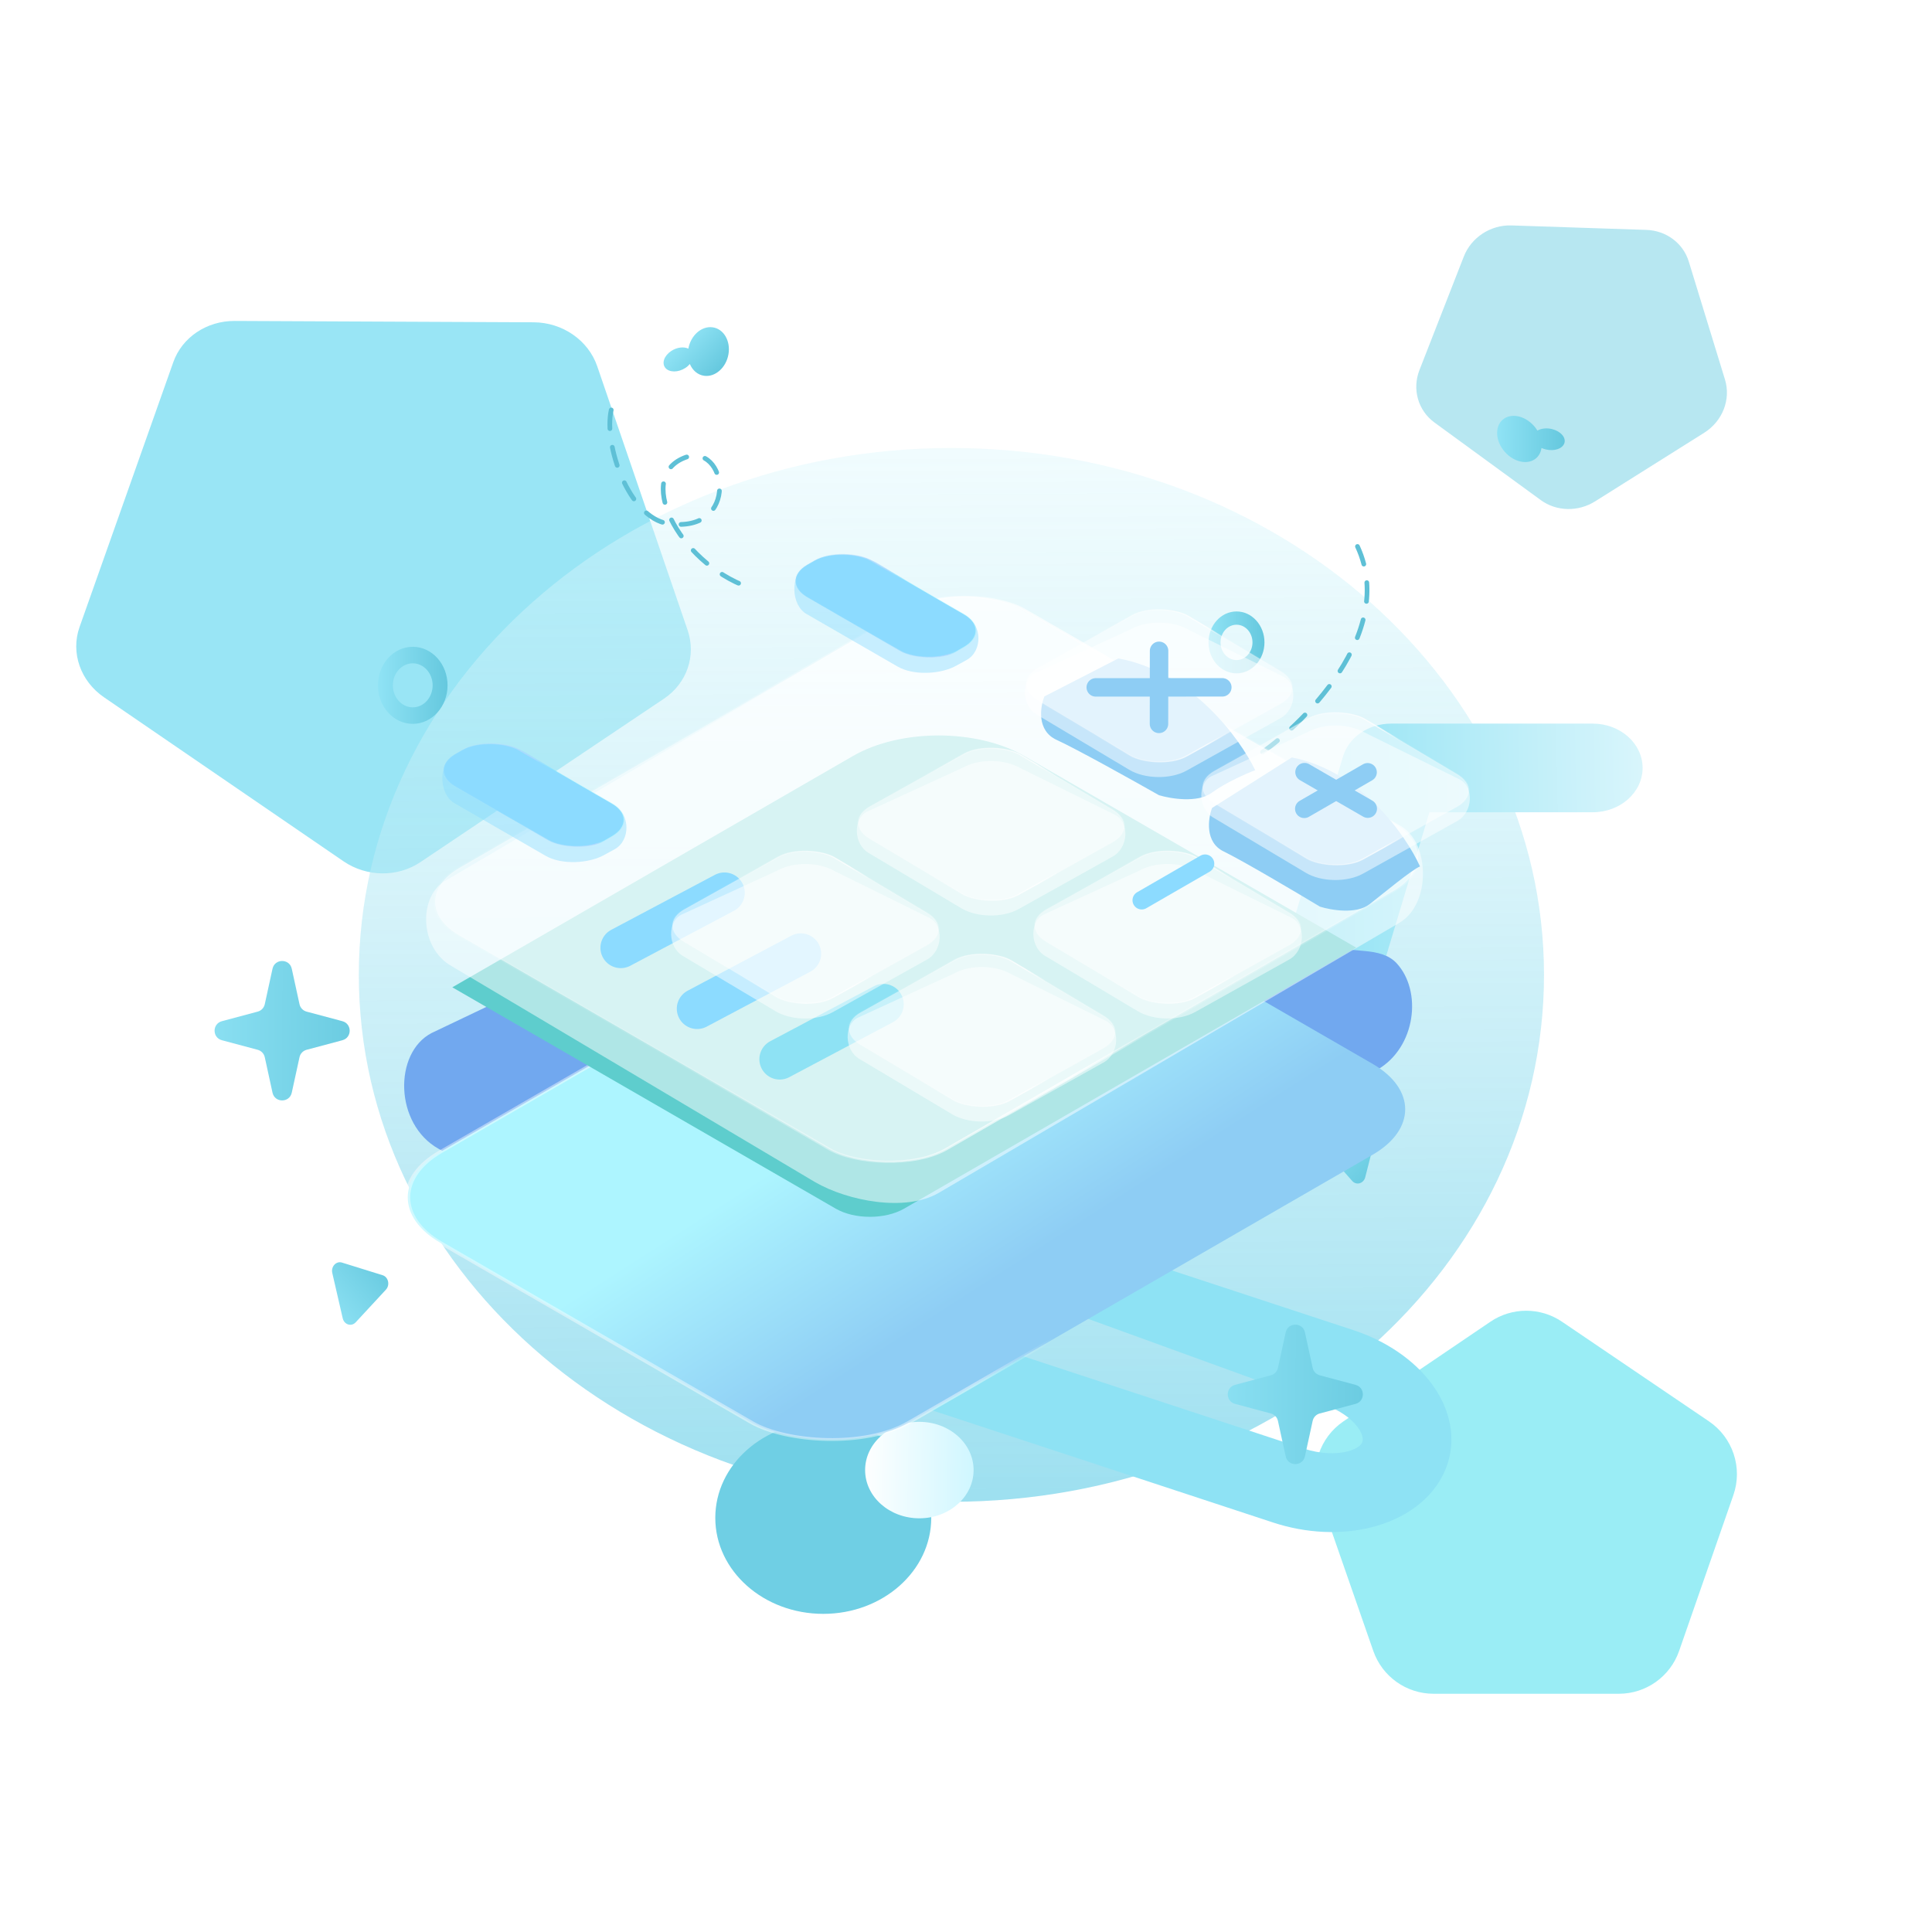 <svg width="252" height="252" viewBox="0 0 252 252" fill="none" xmlns="http://www.w3.org/2000/svg">
<g clip-path="url(#clip0_278_3078)">
<g opacity="0.5" filter="url(#filter0_f_278_3078)">
<path d="M194.401 172.398C197.221 170.487 200.921 170.487 203.74 172.398L222.904 185.39C226.024 187.506 227.333 191.454 226.093 195.014L219.015 215.341C217.851 218.685 214.698 220.926 211.157 220.926H186.984C183.443 220.926 180.29 218.685 179.126 215.341L172.048 195.014C170.809 191.454 172.117 187.506 175.237 185.39L194.401 172.398Z" fill="#36DBEC"/>
</g>
<g opacity="0.5" filter="url(#filter1_f_278_3078)">
<path d="M224.998 49.509C225.792 52.098 224.681 54.942 222.288 56.447L208.057 65.394C205.842 66.787 203.015 66.722 200.972 65.231L187.107 55.113C184.964 53.548 184.168 50.773 185.146 48.27L190.93 33.465C191.908 30.961 194.43 29.315 197.15 29.404L214.74 29.986C217.333 30.071 219.541 31.718 220.276 34.114L224.998 49.509Z" fill="#6FCFE4"/>
</g>
<g filter="url(#filter2_f_278_3078)">
<path d="M22.605 47.235C23.75 44.002 26.962 41.846 30.611 41.862L69.603 42.038C73.371 42.055 76.737 44.382 77.899 47.773L89.694 82.21C90.832 85.534 89.591 89.126 86.615 91.124L54.834 112.452C51.857 114.449 47.814 114.404 44.798 112.339L13.564 90.948C10.488 88.842 9.195 85.123 10.377 81.784L22.605 47.235Z" fill="#99E5F5"/>
</g>
<path d="M124.097 195.884C166.785 195.884 201.391 165.115 201.391 127.159C201.391 89.203 166.785 58.434 124.097 58.434C81.409 58.434 46.803 89.203 46.803 127.159C46.803 165.115 81.409 195.884 124.097 195.884Z" fill="url(#paint0_linear_278_3078)"/>
<path fill-rule="evenodd" clip-rule="evenodd" d="M137.616 166.174C138.724 163.511 142.05 162.152 145.044 163.137L176.502 173.487C180.8 174.901 184.438 177.383 186.741 180.492C189.043 183.599 190.2 187.675 188.521 191.709C186.843 195.742 182.981 198.167 178.959 199.195C174.935 200.223 170.354 200.004 166.055 198.589L91.309 173.997C88.314 173.012 86.785 170.055 87.893 167.392C89.001 164.73 92.327 163.37 95.321 164.356L170.067 188.948C172.297 189.682 174.347 189.677 175.765 189.314C177.186 188.951 177.578 188.38 177.678 188.141C177.777 187.902 177.897 187.244 177.085 186.147C176.274 185.052 174.721 183.862 172.489 183.128L141.109 171.727C138.115 170.742 136.508 168.836 137.616 166.174Z" fill="url(#paint1_linear_278_3078)"/>
<path fill-rule="evenodd" clip-rule="evenodd" d="M175.176 98.67C175.936 96.142 178.513 94.384 181.456 94.384H207.751C211.342 94.384 214.252 96.972 214.252 100.164C214.252 103.357 211.342 105.945 207.751 105.945H186.446L178.861 131.153C177.933 134.237 174.369 136.068 170.901 135.243C167.432 134.418 165.373 131.249 166.301 128.165L175.176 98.67Z" fill="url(#paint2_linear_278_3078)"/>
<path fill-rule="evenodd" clip-rule="evenodd" d="M196.401 54.475C197.671 53.831 199.499 54.553 200.483 56.088C200.5 56.114 200.517 56.141 200.533 56.167C201.007 55.883 201.715 55.791 202.435 55.966C203.554 56.238 204.278 57.053 204.053 57.787C203.827 58.52 202.737 58.894 201.618 58.622C201.421 58.574 201.235 58.509 201.065 58.431C200.964 59.129 200.591 59.716 199.967 60.033C198.697 60.677 196.869 59.955 195.885 58.42C194.9 56.886 195.131 55.12 196.401 54.475Z" fill="url(#paint3_linear_278_3078)"/>
<path fill-rule="evenodd" clip-rule="evenodd" d="M95.014 46.214C94.71 47.96 93.292 49.214 91.847 49.015C90.997 48.898 90.327 48.303 89.981 47.478C89.825 47.666 89.628 47.842 89.394 47.993C88.458 48.603 87.29 48.599 86.785 47.985C86.279 47.372 86.629 46.38 87.565 45.771C88.308 45.288 89.197 45.19 89.785 45.477C90.095 43.74 91.508 42.494 92.949 42.692C94.394 42.891 95.318 44.468 95.014 46.214Z" fill="url(#paint4_linear_278_3078)"/>
<path d="M35.544 126.359C35.839 125.009 37.763 125.009 38.057 126.359L39.066 130.983C39.168 131.453 39.525 131.827 39.99 131.951L44.657 133.198C45.929 133.538 45.929 135.343 44.657 135.683L39.99 136.929C39.525 137.054 39.168 137.427 39.066 137.898L38.057 142.522C37.763 143.871 35.839 143.871 35.544 142.522L34.536 137.898C34.433 137.427 34.077 137.054 33.611 136.929L28.944 135.683C27.672 135.343 27.672 133.538 28.944 133.198L33.611 131.951C34.077 131.827 34.433 131.453 34.536 130.983L35.544 126.359Z" fill="url(#paint5_linear_278_3078)"/>
<path d="M167.696 173.793C167.99 172.444 169.914 172.444 170.209 173.793L171.217 178.417C171.32 178.888 171.676 179.261 172.142 179.386L176.809 180.632C178.081 180.972 178.081 182.777 176.809 183.117L172.142 184.364C171.676 184.488 171.32 184.862 171.217 185.332L170.209 189.956C169.914 191.306 167.99 191.306 167.696 189.956L166.687 185.332C166.585 184.862 166.228 184.488 165.763 184.364L161.096 183.117C159.824 182.777 159.824 180.972 161.096 180.632L165.763 179.386C166.228 179.261 166.585 178.888 166.687 178.417L167.696 173.793Z" fill="url(#paint6_linear_278_3078)"/>
<path fill-rule="evenodd" clip-rule="evenodd" d="M53.836 92.262C55.269 92.262 56.43 90.977 56.43 89.391C56.43 87.805 55.269 86.519 53.836 86.519C52.403 86.519 51.241 87.805 51.241 89.391C51.241 90.977 52.403 92.262 53.836 92.262ZM53.836 94.416C56.343 94.416 58.376 92.166 58.376 89.391C58.376 86.615 56.343 84.365 53.836 84.365C51.328 84.365 49.295 86.615 49.295 89.391C49.295 92.166 51.328 94.416 53.836 94.416Z" fill="url(#paint7_linear_278_3078)"/>
<path d="M43.342 166.046C43.148 165.207 43.85 164.449 44.603 164.683L49.905 166.332C50.657 166.566 50.896 167.613 50.336 168.218L46.395 172.475C45.836 173.08 44.895 172.789 44.702 171.951L43.342 166.046Z" fill="url(#paint8_linear_278_3078)"/>
<path d="M178.347 146.292C179.104 146.079 179.784 146.852 179.572 147.685L178.075 153.549C177.862 154.384 176.914 154.652 176.368 154.032L172.527 149.665C171.982 149.045 172.25 148.003 173.009 147.79L178.347 146.292Z" fill="url(#paint9_linear_278_3078)"/>
<path fill-rule="evenodd" clip-rule="evenodd" d="M161.283 86.098C162.434 86.098 163.367 85.065 163.367 83.791C163.367 82.517 162.434 81.484 161.283 81.484C160.131 81.484 159.198 82.517 159.198 83.791C159.198 85.065 160.131 86.098 161.283 86.098ZM161.283 87.828C163.297 87.828 164.93 86.021 164.93 83.791C164.93 81.561 163.297 79.754 161.283 79.754C159.268 79.754 157.635 81.561 157.635 83.791C157.635 86.021 159.268 87.828 161.283 87.828Z" fill="url(#paint10_linear_278_3078)"/>
<path d="M79.726 53.472C78.701 58.008 82.02 67.539 87.143 68.295C96.623 69.694 94.882 57.425 89.227 59.73C82.496 62.474 89.232 74.213 98.453 76.859" stroke="#5EC0D6" stroke-width="0.612" stroke-linecap="round" stroke-linejoin="round" stroke-dasharray="2.45 2.45"/>
<path d="M177.061 71.277C182.695 83.413 167.768 96.369 163.635 98.769" stroke="#5EC0D6" stroke-width="0.612" stroke-linecap="round" stroke-linejoin="round" stroke-dasharray="2.45 2.45"/>
<path d="M107.383 210.503C115.161 210.503 121.467 204.896 121.467 197.98C121.467 191.064 115.161 185.458 107.383 185.458C99.604 185.458 93.299 191.064 93.299 197.98C93.299 204.896 99.604 210.503 107.383 210.503Z" fill="#6FCFE4"/>
<path d="M119.917 198.04C123.824 198.04 126.992 195.223 126.992 191.749C126.992 188.274 123.824 185.458 119.917 185.458C116.009 185.458 112.841 188.274 112.841 191.749C112.841 195.223 116.009 198.04 119.917 198.04Z" fill="url(#paint11_linear_278_3078)"/>
<path d="M57.216 149.85C51.428 146.613 51.341 137.348 56.277 134.751L91.322 118.04C96.372 115.124 104.155 114.748 109.91 116.912C111.552 117.529 113.223 118.122 114.97 118.282L178.057 124.05C179.56 124.187 181.122 124.516 182.151 125.62C185.54 129.259 184.691 136.621 179.652 139.53L119.697 173.5C113.899 176.847 104.498 176.847 98.701 173.5L57.216 149.85Z" fill="#71A8EF"/>
<g filter="url(#filter3_d_278_3078)">
<rect x="0.45" width="93.548" height="70.583" rx="11.862" transform="matrix(0.866 -0.5 0.866 0.5 46.777 139.082)" fill="url(#paint12_linear_278_3078)" stroke="url(#paint13_linear_278_3078)" stroke-width="0.52"/>
</g>
<g filter="url(#filter4_d_278_3078)">
<path d="M58.997 124.402L111.279 94.219C117.437 90.665 127.419 90.665 133.576 94.219L176.899 119.229L117.927 153.273C115.464 154.695 111.471 154.695 109.009 153.273L58.997 124.402Z" fill="#5ECDCD"/>
</g>
<g filter="url(#filter5_b_278_3078)">
<path d="M58.925 126.028C54.623 123.622 54.558 116.735 58.227 114.804L117.853 79.659C122.163 77.17 129.151 77.17 133.461 79.659L182.49 107.613C186.481 109.608 186.8 117.901 182.49 120.389L122.419 155.607C118.109 158.096 110.616 156.673 106.306 154.185L58.925 126.028Z" fill="white" fill-opacity="0.5"/>
</g>
<g filter="url(#filter6_b_278_3078)">
<rect x="0.334" width="85.024" height="73.355" rx="8.818" transform="matrix(0.866 -0.5 0.866 0.5 51.991 117.778)" fill="white" fill-opacity="0.5" stroke="url(#paint14_linear_278_3078)" stroke-width="0.386"/>
</g>
<g filter="url(#filter7_b_278_3078)">
<path d="M59.303 104.778C57.239 103.623 57.208 99.7 58.968 98.774L61.058 97.777C63.126 96.584 66.478 96.954 68.545 98.147L80.218 105.211C82.132 106.168 82.285 109.551 80.218 110.745L78.9 111.468C76.833 112.662 73.239 112.823 71.171 111.629L59.303 104.778Z" fill="#8CDBFF" fill-opacity="0.46"/>
</g>
<g filter="url(#filter8_b_278_3078)">
<rect x="0.16" width="9.563" height="22.502" rx="4.23" transform="matrix(0.866 -0.5 0.866 0.5 55.581 100.549)" fill="#8CDBFF" stroke="url(#paint15_linear_278_3078)" stroke-width="0.185"/>
</g>
<g filter="url(#filter9_b_278_3078)">
<path d="M105.214 80.092C103.15 78.937 103.119 75.014 104.879 74.088L106.969 73.091C109.037 71.898 112.389 72.268 114.456 73.461L126.129 80.525C128.043 81.482 128.196 84.865 126.129 86.059L124.811 86.782C122.744 87.976 119.15 88.137 117.082 86.943L105.214 80.092Z" fill="#8CDBFF" fill-opacity="0.46"/>
</g>
<g filter="url(#filter10_b_278_3078)">
<rect x="0.16" width="9.563" height="22.502" rx="4.23" transform="matrix(0.866 -0.5 0.866 0.5 101.491 75.863)" fill="#8CDBFF" stroke="url(#paint16_linear_278_3078)" stroke-width="0.185"/>
</g>
<g filter="url(#filter11_i_278_3078)">
<path d="M101.702 137.482L115.225 130.309" stroke="#8EE2F4" stroke-width="5.306" stroke-linecap="round" stroke-linejoin="round"/>
</g>
<g filter="url(#filter12_i_278_3078)">
<path d="M80.969 122.948L94.492 115.775" stroke="#8CDBFF" stroke-width="5.306" stroke-linecap="round" stroke-linejoin="round"/>
<path d="M90.931 130.891L104.454 123.718" stroke="#8CDBFF" stroke-width="5.306" stroke-linecap="round" stroke-linejoin="round"/>
</g>
<g filter="url(#filter13_f_278_3078)">
<path d="M158.097 105.385L168.498 98.797C177.452 100.523 183.35 108.878 185.219 113.014C184.157 113.434 180.369 116.584 178.642 117.937C176.915 119.289 173.604 118.713 172.165 118.257C169.002 116.352 162.061 112.245 159.6 111.053C157.138 109.861 157.572 106.778 158.097 105.385Z" fill="#8ECDF4"/>
</g>
<g filter="url(#filter14_f_278_3078)">
<path d="M136.224 90.84L145.873 85.884C155.383 87.618 161.735 96.325 163.723 100.462C162.596 100.882 159.883 102.059 158.051 103.41C156.218 104.76 152.702 104.182 151.174 103.724C147.813 101.817 140.439 97.703 137.824 96.509C135.21 95.315 135.668 92.232 136.224 90.84Z" fill="#8ECDF4"/>
</g>
<g filter="url(#filter15_d_278_3078)">
<g filter="url(#filter16_b_278_3078)">
<path d="M113.324 105.996C111.277 104.812 111.294 101.509 113.067 100.608L125.647 94.829C127.732 93.666 131.083 93.714 133.133 94.937L145.451 101.012C147.351 101.996 147.215 105.29 145.13 106.454L132.869 113.299C130.785 114.462 127.433 114.414 125.383 113.191L113.324 105.996Z" fill="white" fill-opacity="0.5"/>
</g>
<g filter="url(#filter17_b_278_3078)">
<rect x="0.16" y="0.002" width="22.502" height="22.502" rx="4.23" transform="matrix(0.873 -0.487 0.859 0.512 109.658 102.036)" fill="white" fill-opacity="0.5" stroke="url(#paint17_linear_278_3078)" stroke-width="0.185"/>
</g>
</g>
<g filter="url(#filter18_b_278_3078)">
<path d="M135.233 93.21C133.186 92.027 133.203 88.723 134.976 87.822L147.556 82.044C149.641 80.88 152.992 80.928 155.042 82.151L167.36 88.226C169.26 89.211 169.124 92.504 167.039 93.668L154.778 100.513C152.694 101.677 149.342 101.629 147.292 100.405L135.233 93.21Z" fill="white" fill-opacity="0.5"/>
</g>
<g filter="url(#filter19_b_278_3078)">
<rect x="0.16" y="0.002" width="22.502" height="22.502" rx="4.23" transform="matrix(0.873 -0.487 0.859 0.512 131.565 89.251)" fill="white" fill-opacity="0.5" stroke="url(#paint18_linear_278_3078)" stroke-width="0.185"/>
</g>
<g filter="url(#filter20_d_278_3078)">
<g filter="url(#filter21_b_278_3078)">
<path d="M136.348 119.428C134.3 118.244 134.317 114.941 136.09 114.04L148.671 108.261C150.755 107.098 154.107 107.146 156.157 108.369L168.474 114.444C170.374 115.428 170.238 118.722 168.154 119.886L155.893 126.731C153.808 127.895 150.457 127.846 148.407 126.623L136.348 119.428Z" fill="white" fill-opacity="0.5"/>
</g>
<g filter="url(#filter22_b_278_3078)">
<rect x="0.16" y="0.002" width="22.502" height="22.502" rx="4.23" transform="matrix(0.873 -0.487 0.859 0.512 132.68 115.469)" fill="white" fill-opacity="0.5" stroke="url(#paint19_linear_278_3078)" stroke-width="0.185"/>
</g>
</g>
<g filter="url(#filter23_b_278_3078)">
<path d="M158.257 106.642C156.21 105.458 156.226 102.155 157.999 101.254L170.58 95.475C172.664 94.312 176.016 94.36 178.066 95.583L190.383 101.658C192.284 102.642 192.147 105.936 190.063 107.099L177.802 113.945C175.717 115.108 172.366 115.06 170.316 113.837L158.257 106.642Z" fill="white" fill-opacity="0.5"/>
</g>
<g filter="url(#filter24_b_278_3078)">
<rect x="0.16" y="0.002" width="22.502" height="22.502" rx="4.23" transform="matrix(0.873 -0.487 0.859 0.512 154.59 102.683)" fill="white" fill-opacity="0.5" stroke="url(#paint20_linear_278_3078)" stroke-width="0.185"/>
</g>
<g filter="url(#filter25_i_278_3078)">
<path d="M170.122 104.824L178.383 100.055" stroke="#8ECDF4" stroke-width="2.407" stroke-linecap="round" stroke-linejoin="round"/>
<path d="M178.405 104.8L170.155 100.038" stroke="#8ECDF4" stroke-width="2.407" stroke-linecap="round" stroke-linejoin="round"/>
</g>
<g filter="url(#filter26_i_278_3078)">
<path d="M151.172 93.744L151.184 84.213" stroke="#8ECDF4" stroke-width="2.407" stroke-linecap="round" stroke-linejoin="round"/>
<path d="M159.433 88.975L142.923 88.982" stroke="#8ECDF4" stroke-width="2.407" stroke-linecap="round" stroke-linejoin="round"/>
</g>
<g filter="url(#filter27_i_278_3078)">
<path d="M148.92 116.745L157.181 111.976" stroke="#8CDBFF" stroke-width="2.407" stroke-linecap="round" stroke-linejoin="round"/>
</g>
<g filter="url(#filter28_d_278_3078)">
<g filter="url(#filter29_b_278_3078)">
<path d="M89.101 119.434C87.054 118.25 87.071 114.946 88.844 114.045L101.425 108.267C103.509 107.103 106.861 107.151 108.911 108.374L121.228 114.449C123.128 115.434 122.992 118.727 120.908 119.891L108.646 126.736C106.562 127.9 103.211 127.852 101.161 126.629L89.101 119.434Z" fill="white" fill-opacity="0.5"/>
</g>
<g filter="url(#filter30_b_278_3078)">
<rect x="0.16" y="0.002" width="22.502" height="22.502" rx="4.23" transform="matrix(0.873 -0.487 0.859 0.512 85.434 115.475)" fill="white" fill-opacity="0.5" stroke="url(#paint21_linear_278_3078)" stroke-width="0.185"/>
</g>
</g>
<g filter="url(#filter31_d_278_3078)">
<g filter="url(#filter32_b_278_3078)">
<path d="M112.125 132.867C110.078 131.683 110.094 128.379 111.867 127.478L124.448 121.7C126.532 120.536 129.884 120.584 131.934 121.808L144.252 127.882C146.152 128.867 146.015 132.16 143.931 133.324L131.67 140.169C129.586 141.333 126.234 141.285 124.184 140.062L112.125 132.867Z" fill="white" fill-opacity="0.5"/>
</g>
<g filter="url(#filter33_b_278_3078)">
<rect x="0.16" y="0.002" width="22.502" height="22.502" rx="4.23" transform="matrix(0.873 -0.487 0.859 0.512 108.457 128.907)" fill="white" fill-opacity="0.5" stroke="url(#paint22_linear_278_3078)" stroke-width="0.185"/>
</g>
</g>
</g>
<defs>
<filter id="filter0_f_278_3078" x="165.999" y="166.784" width="66.143" height="62.047" filterUnits="userSpaceOnUse" color-interpolation-filters="sRGB">
<feFlood flood-opacity="0" result="BackgroundImageFix"/>
<feBlend mode="normal" in="SourceGraphic" in2="BackgroundImageFix" result="shape"/>
<feGaussianBlur stdDeviation="1.224" result="effect1_foregroundBlur_278_3078"/>
</filter>
<filter id="filter1_f_278_3078" x="175.115" y="18.572" width="60.109" height="56.244" filterUnits="userSpaceOnUse" color-interpolation-filters="sRGB">
<feFlood flood-opacity="0" result="BackgroundImageFix"/>
<feBlend mode="normal" in="SourceGraphic" in2="BackgroundImageFix" result="shape"/>
<feGaussianBlur stdDeviation="0.58" result="effect1_foregroundBlur_278_3078"/>
</filter>
<filter id="filter2_f_278_3078" x="-14.328" y="14.672" width="128.776" height="120.609" filterUnits="userSpaceOnUse" color-interpolation-filters="sRGB">
<feFlood flood-opacity="0" result="BackgroundImageFix"/>
<feBlend mode="normal" in="SourceGraphic" in2="BackgroundImageFix" result="shape"/>
<feGaussianBlur stdDeviation="1.664" result="effect1_foregroundBlur_278_3078"/>
</filter>
<filter id="filter3_d_278_3078" x="39.013" y="95.377" width="158.452" height="106.65" filterUnits="userSpaceOnUse" color-interpolation-filters="sRGB">
<feFlood flood-opacity="0" result="BackgroundImageFix"/>
<feColorMatrix in="SourceAlpha" type="matrix" values="0 0 0 0 0 0 0 0 0 0 0 0 0 0 0 0 0 0 127 0" result="hardAlpha"/>
<feOffset dy="17.317"/>
<feGaussianBlur stdDeviation="6.927"/>
<feComposite in2="hardAlpha" operator="out"/>
<feColorMatrix type="matrix" values="0 0 0 0 0.497 0 0 0 0 0.817 0 0 0 0 0.965 0 0 0 0.5 0"/>
<feBlend mode="normal" in2="BackgroundImageFix" result="effect1_dropShadow_278_3078"/>
<feBlend mode="normal" in="SourceGraphic" in2="effect1_dropShadow_278_3078" result="shape"/>
</filter>
<filter id="filter4_d_278_3078" x="53.333" y="90.266" width="129.23" height="74.114" filterUnits="userSpaceOnUse" color-interpolation-filters="sRGB">
<feFlood flood-opacity="0" result="BackgroundImageFix"/>
<feColorMatrix in="SourceAlpha" type="matrix" values="0 0 0 0 0 0 0 0 0 0 0 0 0 0 0 0 0 0 127 0" result="hardAlpha"/>
<feOffset dy="4.377"/>
<feGaussianBlur stdDeviation="2.832"/>
<feComposite in2="hardAlpha" operator="out"/>
<feColorMatrix type="matrix" values="0 0 0 0 0.557 0 0 0 0 0.897 0 0 0 0 0.957 0 0 0 1 0"/>
<feBlend mode="normal" in2="BackgroundImageFix" result="effect1_dropShadow_278_3078"/>
<feBlend mode="normal" in="SourceGraphic" in2="effect1_dropShadow_278_3078" result="shape"/>
</filter>
<filter id="filter5_b_278_3078" x="50.431" y="72.643" width="140.323" height="89.413" filterUnits="userSpaceOnUse" color-interpolation-filters="sRGB">
<feFlood flood-opacity="0" result="BackgroundImageFix"/>
<feGaussianBlur in="BackgroundImageFix" stdDeviation="2.575"/>
<feComposite in2="SourceAlpha" operator="in" result="effect1_backgroundBlur_278_3078"/>
<feBlend mode="normal" in="SourceGraphic" in2="effect1_backgroundBlur_278_3078" result="shape"/>
</filter>
<filter id="filter6_b_278_3078" x="51.368" y="72.398" width="138.988" height="84.591" filterUnits="userSpaceOnUse" color-interpolation-filters="sRGB">
<feFlood flood-opacity="0" result="BackgroundImageFix"/>
<feGaussianBlur in="BackgroundImageFix" stdDeviation="2.575"/>
<feComposite in2="SourceAlpha" operator="in" result="effect1_backgroundBlur_278_3078"/>
<feBlend mode="normal" in="SourceGraphic" in2="effect1_backgroundBlur_278_3078" result="shape"/>
</filter>
<filter id="filter7_b_278_3078" x="55.228" y="94.576" width="28.953" height="20.342" filterUnits="userSpaceOnUse" color-interpolation-filters="sRGB">
<feFlood flood-opacity="0" result="BackgroundImageFix"/>
<feGaussianBlur in="BackgroundImageFix" stdDeviation="1.235"/>
<feComposite in2="SourceAlpha" operator="in" result="effect1_backgroundBlur_278_3078"/>
<feBlend mode="normal" in="SourceGraphic" in2="effect1_backgroundBlur_278_3078" result="shape"/>
</filter>
<filter id="filter8_b_278_3078" x="55.282" y="94.391" width="28.645" height="18.625" filterUnits="userSpaceOnUse" color-interpolation-filters="sRGB">
<feFlood flood-opacity="0" result="BackgroundImageFix"/>
<feGaussianBlur in="BackgroundImageFix" stdDeviation="1.235"/>
<feComposite in2="SourceAlpha" operator="in" result="effect1_backgroundBlur_278_3078"/>
<feBlend mode="normal" in="SourceGraphic" in2="effect1_backgroundBlur_278_3078" result="shape"/>
</filter>
<filter id="filter9_b_278_3078" x="101.139" y="69.89" width="28.953" height="20.342" filterUnits="userSpaceOnUse" color-interpolation-filters="sRGB">
<feFlood flood-opacity="0" result="BackgroundImageFix"/>
<feGaussianBlur in="BackgroundImageFix" stdDeviation="1.235"/>
<feComposite in2="SourceAlpha" operator="in" result="effect1_backgroundBlur_278_3078"/>
<feBlend mode="normal" in="SourceGraphic" in2="effect1_backgroundBlur_278_3078" result="shape"/>
</filter>
<filter id="filter10_b_278_3078" x="101.192" y="69.705" width="28.645" height="18.625" filterUnits="userSpaceOnUse" color-interpolation-filters="sRGB">
<feFlood flood-opacity="0" result="BackgroundImageFix"/>
<feGaussianBlur in="BackgroundImageFix" stdDeviation="1.235"/>
<feComposite in2="SourceAlpha" operator="in" result="effect1_backgroundBlur_278_3078"/>
<feBlend mode="normal" in="SourceGraphic" in2="effect1_backgroundBlur_278_3078" result="shape"/>
</filter>
<filter id="filter11_i_278_3078" x="98.572" y="128.24" width="19.783" height="11.603" filterUnits="userSpaceOnUse" color-interpolation-filters="sRGB">
<feFlood flood-opacity="0" result="BackgroundImageFix"/>
<feBlend mode="normal" in="SourceGraphic" in2="BackgroundImageFix" result="shape"/>
<feColorMatrix in="SourceAlpha" type="matrix" values="0 0 0 0 0 0 0 0 0 0 0 0 0 0 0 0 0 0 127 0" result="hardAlpha"/>
<feOffset dy="0.677"/>
<feGaussianBlur stdDeviation="0.146"/>
<feComposite in2="hardAlpha" operator="arithmetic" k2="-1" k3="1"/>
<feColorMatrix type="matrix" values="0 0 0 0 1 0 0 0 0 1 0 0 0 0 1 0 0 0 1 0"/>
<feBlend mode="normal" in2="shape" result="effect1_innerShadow_278_3078"/>
</filter>
<filter id="filter12_i_278_3078" x="77.839" y="113.706" width="29.745" height="19.546" filterUnits="userSpaceOnUse" color-interpolation-filters="sRGB">
<feFlood flood-opacity="0" result="BackgroundImageFix"/>
<feBlend mode="normal" in="SourceGraphic" in2="BackgroundImageFix" result="shape"/>
<feColorMatrix in="SourceAlpha" type="matrix" values="0 0 0 0 0 0 0 0 0 0 0 0 0 0 0 0 0 0 127 0" result="hardAlpha"/>
<feOffset dy="0.677"/>
<feGaussianBlur stdDeviation="0.146"/>
<feComposite in2="hardAlpha" operator="arithmetic" k2="-1" k3="1"/>
<feColorMatrix type="matrix" values="0 0 0 0 1 0 0 0 0 1 0 0 0 0 1 0 0 0 1 0"/>
<feBlend mode="normal" in2="shape" result="effect1_innerShadow_278_3078"/>
</filter>
<filter id="filter13_f_278_3078" x="154.386" y="95.492" width="34.138" height="26.591" filterUnits="userSpaceOnUse" color-interpolation-filters="sRGB">
<feFlood flood-opacity="0" result="BackgroundImageFix"/>
<feBlend mode="normal" in="SourceGraphic" in2="BackgroundImageFix" result="shape"/>
<feGaussianBlur stdDeviation="1.652" result="effect1_foregroundBlur_278_3078"/>
</filter>
<filter id="filter14_f_278_3078" x="132.489" y="82.579" width="34.538" height="24.974" filterUnits="userSpaceOnUse" color-interpolation-filters="sRGB">
<feFlood flood-opacity="0" result="BackgroundImageFix"/>
<feBlend mode="normal" in="SourceGraphic" in2="BackgroundImageFix" result="shape"/>
<feGaussianBlur stdDeviation="1.652" result="effect1_foregroundBlur_278_3078"/>
</filter>
<filter id="filter15_d_278_3078" x="105.962" y="91.636" width="46.627" height="33.578" filterUnits="userSpaceOnUse" color-interpolation-filters="sRGB">
<feFlood flood-opacity="0" result="BackgroundImageFix"/>
<feColorMatrix in="SourceAlpha" type="matrix" values="0 0 0 0 0 0 0 0 0 0 0 0 0 0 0 0 0 0 127 0" result="hardAlpha"/>
<feOffset dy="5.273"/>
<feGaussianBlur stdDeviation="2.9"/>
<feComposite in2="hardAlpha" operator="out"/>
<feColorMatrix type="matrix" values="0 0 0 0 0.557 0 0 0 0 0.897 0 0 0 0 0.957 0 0 0 1 0"/>
<feBlend mode="normal" in2="BackgroundImageFix" result="effect1_dropShadow_278_3078"/>
<feBlend mode="normal" in="SourceGraphic" in2="effect1_dropShadow_278_3078" result="shape"/>
</filter>
<filter id="filter16_b_278_3078" x="109.292" y="91.517" width="39.968" height="25.094" filterUnits="userSpaceOnUse" color-interpolation-filters="sRGB">
<feFlood flood-opacity="0" result="BackgroundImageFix"/>
<feGaussianBlur in="BackgroundImageFix" stdDeviation="1.235"/>
<feComposite in2="SourceAlpha" operator="in" result="effect1_backgroundBlur_278_3078"/>
<feBlend mode="normal" in="SourceGraphic" in2="effect1_backgroundBlur_278_3078" result="shape"/>
</filter>
<filter id="filter17_b_278_3078" x="109.362" y="89.693" width="39.847" height="25.094" filterUnits="userSpaceOnUse" color-interpolation-filters="sRGB">
<feFlood flood-opacity="0" result="BackgroundImageFix"/>
<feGaussianBlur in="BackgroundImageFix" stdDeviation="1.235"/>
<feComposite in2="SourceAlpha" operator="in" result="effect1_backgroundBlur_278_3078"/>
<feBlend mode="normal" in="SourceGraphic" in2="effect1_backgroundBlur_278_3078" result="shape"/>
</filter>
<filter id="filter18_b_278_3078" x="131.201" y="78.732" width="39.968" height="25.094" filterUnits="userSpaceOnUse" color-interpolation-filters="sRGB">
<feFlood flood-opacity="0" result="BackgroundImageFix"/>
<feGaussianBlur in="BackgroundImageFix" stdDeviation="1.235"/>
<feComposite in2="SourceAlpha" operator="in" result="effect1_backgroundBlur_278_3078"/>
<feBlend mode="normal" in="SourceGraphic" in2="effect1_backgroundBlur_278_3078" result="shape"/>
</filter>
<filter id="filter19_b_278_3078" x="131.269" y="76.907" width="39.847" height="25.094" filterUnits="userSpaceOnUse" color-interpolation-filters="sRGB">
<feFlood flood-opacity="0" result="BackgroundImageFix"/>
<feGaussianBlur in="BackgroundImageFix" stdDeviation="1.235"/>
<feComposite in2="SourceAlpha" operator="in" result="effect1_backgroundBlur_278_3078"/>
<feBlend mode="normal" in="SourceGraphic" in2="effect1_backgroundBlur_278_3078" result="shape"/>
</filter>
<filter id="filter20_d_278_3078" x="128.986" y="105.068" width="46.627" height="33.577" filterUnits="userSpaceOnUse" color-interpolation-filters="sRGB">
<feFlood flood-opacity="0" result="BackgroundImageFix"/>
<feColorMatrix in="SourceAlpha" type="matrix" values="0 0 0 0 0 0 0 0 0 0 0 0 0 0 0 0 0 0 127 0" result="hardAlpha"/>
<feOffset dy="5.273"/>
<feGaussianBlur stdDeviation="2.9"/>
<feComposite in2="hardAlpha" operator="out"/>
<feColorMatrix type="matrix" values="0 0 0 0 0.557 0 0 0 0 0.944 0 0 0 0 0.957 0 0 0 1 0"/>
<feBlend mode="normal" in2="BackgroundImageFix" result="effect1_dropShadow_278_3078"/>
<feBlend mode="normal" in="SourceGraphic" in2="effect1_dropShadow_278_3078" result="shape"/>
</filter>
<filter id="filter21_b_278_3078" x="132.315" y="104.95" width="39.968" height="25.094" filterUnits="userSpaceOnUse" color-interpolation-filters="sRGB">
<feFlood flood-opacity="0" result="BackgroundImageFix"/>
<feGaussianBlur in="BackgroundImageFix" stdDeviation="1.235"/>
<feComposite in2="SourceAlpha" operator="in" result="effect1_backgroundBlur_278_3078"/>
<feBlend mode="normal" in="SourceGraphic" in2="effect1_backgroundBlur_278_3078" result="shape"/>
</filter>
<filter id="filter22_b_278_3078" x="132.385" y="103.125" width="39.847" height="25.094" filterUnits="userSpaceOnUse" color-interpolation-filters="sRGB">
<feFlood flood-opacity="0" result="BackgroundImageFix"/>
<feGaussianBlur in="BackgroundImageFix" stdDeviation="1.235"/>
<feComposite in2="SourceAlpha" operator="in" result="effect1_backgroundBlur_278_3078"/>
<feBlend mode="normal" in="SourceGraphic" in2="effect1_backgroundBlur_278_3078" result="shape"/>
</filter>
<filter id="filter23_b_278_3078" x="154.224" y="92.163" width="39.968" height="25.094" filterUnits="userSpaceOnUse" color-interpolation-filters="sRGB">
<feFlood flood-opacity="0" result="BackgroundImageFix"/>
<feGaussianBlur in="BackgroundImageFix" stdDeviation="1.235"/>
<feComposite in2="SourceAlpha" operator="in" result="effect1_backgroundBlur_278_3078"/>
<feBlend mode="normal" in="SourceGraphic" in2="effect1_backgroundBlur_278_3078" result="shape"/>
</filter>
<filter id="filter24_b_278_3078" x="154.294" y="90.34" width="39.847" height="25.094" filterUnits="userSpaceOnUse" color-interpolation-filters="sRGB">
<feFlood flood-opacity="0" result="BackgroundImageFix"/>
<feGaussianBlur in="BackgroundImageFix" stdDeviation="1.235"/>
<feComposite in2="SourceAlpha" operator="in" result="effect1_backgroundBlur_278_3078"/>
<feBlend mode="normal" in="SourceGraphic" in2="effect1_backgroundBlur_278_3078" result="shape"/>
</filter>
<filter id="filter25_i_278_3078" x="168.648" y="99.186" width="11.23" height="6.78" filterUnits="userSpaceOnUse" color-interpolation-filters="sRGB">
<feFlood flood-opacity="0" result="BackgroundImageFix"/>
<feBlend mode="normal" in="SourceGraphic" in2="BackgroundImageFix" result="shape"/>
<feColorMatrix in="SourceAlpha" type="matrix" values="0 0 0 0 0 0 0 0 0 0 0 0 0 0 0 0 0 0 127 0" result="hardAlpha"/>
<feOffset dy="0.677"/>
<feGaussianBlur stdDeviation="0.146"/>
<feComposite in2="hardAlpha" operator="arithmetic" k2="-1" k3="1"/>
<feColorMatrix type="matrix" values="0 0 0 0 1 0 0 0 0 1 0 0 0 0 1 0 0 0 1 0"/>
<feBlend mode="normal" in2="shape" result="effect1_innerShadow_278_3078"/>
</filter>
<filter id="filter26_i_278_3078" x="141.449" y="83.362" width="19.458" height="11.525" filterUnits="userSpaceOnUse" color-interpolation-filters="sRGB">
<feFlood flood-opacity="0" result="BackgroundImageFix"/>
<feBlend mode="normal" in="SourceGraphic" in2="BackgroundImageFix" result="shape"/>
<feColorMatrix in="SourceAlpha" type="matrix" values="0 0 0 0 0 0 0 0 0 0 0 0 0 0 0 0 0 0 127 0" result="hardAlpha"/>
<feOffset dy="0.677"/>
<feGaussianBlur stdDeviation="0.146"/>
<feComposite in2="hardAlpha" operator="arithmetic" k2="-1" k3="1"/>
<feColorMatrix type="matrix" values="0 0 0 0 1 0 0 0 0 1 0 0 0 0 1 0 0 0 1 0"/>
<feBlend mode="normal" in2="shape" result="effect1_innerShadow_278_3078"/>
</filter>
<filter id="filter27_i_278_3078" x="147.446" y="111.125" width="11.209" height="6.762" filterUnits="userSpaceOnUse" color-interpolation-filters="sRGB">
<feFlood flood-opacity="0" result="BackgroundImageFix"/>
<feBlend mode="normal" in="SourceGraphic" in2="BackgroundImageFix" result="shape"/>
<feColorMatrix in="SourceAlpha" type="matrix" values="0 0 0 0 0 0 0 0 0 0 0 0 0 0 0 0 0 0 127 0" result="hardAlpha"/>
<feOffset dy="0.677"/>
<feGaussianBlur stdDeviation="0.146"/>
<feComposite in2="hardAlpha" operator="arithmetic" k2="-1" k3="1"/>
<feColorMatrix type="matrix" values="0 0 0 0 1 0 0 0 0 1 0 0 0 0 1 0 0 0 1 0"/>
<feBlend mode="normal" in2="shape" result="effect1_innerShadow_278_3078"/>
</filter>
<filter id="filter28_d_278_3078" x="81.74" y="105.074" width="46.627" height="33.577" filterUnits="userSpaceOnUse" color-interpolation-filters="sRGB">
<feFlood flood-opacity="0" result="BackgroundImageFix"/>
<feColorMatrix in="SourceAlpha" type="matrix" values="0 0 0 0 0 0 0 0 0 0 0 0 0 0 0 0 0 0 127 0" result="hardAlpha"/>
<feOffset dy="5.273"/>
<feGaussianBlur stdDeviation="2.9"/>
<feComposite in2="hardAlpha" operator="out"/>
<feColorMatrix type="matrix" values="0 0 0 0 0.392 0 0 0 0 0.893 0 0 0 0 1 0 0 0 0.4 0"/>
<feBlend mode="normal" in2="BackgroundImageFix" result="effect1_dropShadow_278_3078"/>
<feBlend mode="normal" in="SourceGraphic" in2="effect1_dropShadow_278_3078" result="shape"/>
</filter>
<filter id="filter29_b_278_3078" x="85.069" y="104.955" width="39.968" height="25.094" filterUnits="userSpaceOnUse" color-interpolation-filters="sRGB">
<feFlood flood-opacity="0" result="BackgroundImageFix"/>
<feGaussianBlur in="BackgroundImageFix" stdDeviation="1.235"/>
<feComposite in2="SourceAlpha" operator="in" result="effect1_backgroundBlur_278_3078"/>
<feBlend mode="normal" in="SourceGraphic" in2="effect1_backgroundBlur_278_3078" result="shape"/>
</filter>
<filter id="filter30_b_278_3078" x="85.138" y="103.131" width="39.847" height="25.094" filterUnits="userSpaceOnUse" color-interpolation-filters="sRGB">
<feFlood flood-opacity="0" result="BackgroundImageFix"/>
<feGaussianBlur in="BackgroundImageFix" stdDeviation="1.235"/>
<feComposite in2="SourceAlpha" operator="in" result="effect1_backgroundBlur_278_3078"/>
<feBlend mode="normal" in="SourceGraphic" in2="effect1_backgroundBlur_278_3078" result="shape"/>
</filter>
<filter id="filter31_d_278_3078" x="104.763" y="118.507" width="46.627" height="33.577" filterUnits="userSpaceOnUse" color-interpolation-filters="sRGB">
<feFlood flood-opacity="0" result="BackgroundImageFix"/>
<feColorMatrix in="SourceAlpha" type="matrix" values="0 0 0 0 0 0 0 0 0 0 0 0 0 0 0 0 0 0 127 0" result="hardAlpha"/>
<feOffset dy="5.273"/>
<feGaussianBlur stdDeviation="2.9"/>
<feComposite in2="hardAlpha" operator="out"/>
<feColorMatrix type="matrix" values="0 0 0 0 0.579 0 0 0 0 1 0 0 0 0 0.916 0 0 0 0.64 0"/>
<feBlend mode="normal" in2="BackgroundImageFix" result="effect1_dropShadow_278_3078"/>
<feBlend mode="normal" in="SourceGraphic" in2="effect1_dropShadow_278_3078" result="shape"/>
</filter>
<filter id="filter32_b_278_3078" x="108.093" y="118.388" width="39.968" height="25.094" filterUnits="userSpaceOnUse" color-interpolation-filters="sRGB">
<feFlood flood-opacity="0" result="BackgroundImageFix"/>
<feGaussianBlur in="BackgroundImageFix" stdDeviation="1.235"/>
<feComposite in2="SourceAlpha" operator="in" result="effect1_backgroundBlur_278_3078"/>
<feBlend mode="normal" in="SourceGraphic" in2="effect1_backgroundBlur_278_3078" result="shape"/>
</filter>
<filter id="filter33_b_278_3078" x="108.161" y="116.564" width="39.847" height="25.094" filterUnits="userSpaceOnUse" color-interpolation-filters="sRGB">
<feFlood flood-opacity="0" result="BackgroundImageFix"/>
<feGaussianBlur in="BackgroundImageFix" stdDeviation="1.235"/>
<feComposite in2="SourceAlpha" operator="in" result="effect1_backgroundBlur_278_3078"/>
<feBlend mode="normal" in="SourceGraphic" in2="effect1_backgroundBlur_278_3078" result="shape"/>
</filter>
<linearGradient id="paint0_linear_278_3078" x1="123.501" y1="36.055" x2="124.753" y2="277.409" gradientUnits="userSpaceOnUse">
<stop stop-color="#ECFDFF" stop-opacity="0.38"/>
<stop offset="1" stop-color="#4EC4E2"/>
</linearGradient>
<linearGradient id="paint1_linear_278_3078" x1="105.39" y1="125.476" x2="120.691" y2="162.601" gradientUnits="userSpaceOnUse">
<stop stop-color="white"/>
<stop offset="1" stop-color="#8EE2F4"/>
</linearGradient>
<linearGradient id="paint2_linear_278_3078" x1="238.236" y1="97.715" x2="167.822" y2="99.191" gradientUnits="userSpaceOnUse">
<stop stop-color="white"/>
<stop offset="1" stop-color="#8EE2F4"/>
</linearGradient>
<linearGradient id="paint3_linear_278_3078" x1="195.264" y1="55.631" x2="204.141" y2="55.715" gradientUnits="userSpaceOnUse">
<stop stop-color="#90E3F5"/>
<stop offset="1" stop-color="#65C8DE"/>
</linearGradient>
<linearGradient id="paint4_linear_278_3078" x1="90.753" y1="42.336" x2="95.384" y2="46.825" gradientUnits="userSpaceOnUse">
<stop stop-color="#90E3F5"/>
<stop offset="1" stop-color="#65C8DE"/>
</linearGradient>
<linearGradient id="paint5_linear_278_3078" x1="24.266" y1="126.988" x2="49.444" y2="127.135" gradientUnits="userSpaceOnUse">
<stop stop-color="#90E3F5"/>
<stop offset="1" stop-color="#65C8DE"/>
</linearGradient>
<linearGradient id="paint6_linear_278_3078" x1="156.417" y1="174.422" x2="181.595" y2="174.57" gradientUnits="userSpaceOnUse">
<stop stop-color="#90E3F5"/>
<stop offset="1" stop-color="#65C8DE"/>
</linearGradient>
<linearGradient id="paint7_linear_278_3078" x1="49.285" y1="86.685" x2="58.426" y2="86.738" gradientUnits="userSpaceOnUse">
<stop stop-color="#90E3F5"/>
<stop offset="1" stop-color="#65C8DE"/>
</linearGradient>
<linearGradient id="paint8_linear_278_3078" x1="40.848" y1="170.098" x2="49.136" y2="162.883" gradientUnits="userSpaceOnUse">
<stop stop-color="#90E3F5"/>
<stop offset="1" stop-color="#65C8DE"/>
</linearGradient>
<linearGradient id="paint9_linear_278_3078" x1="174.682" y1="143.529" x2="182.718" y2="151.086" gradientUnits="userSpaceOnUse">
<stop stop-color="#90E3F5"/>
<stop offset="1" stop-color="#65C8DE"/>
</linearGradient>
<linearGradient id="paint10_linear_278_3078" x1="157.627" y1="81.617" x2="164.97" y2="81.66" gradientUnits="userSpaceOnUse">
<stop stop-color="#90E3F5"/>
<stop offset="1" stop-color="#65C8DE"/>
</linearGradient>
<linearGradient id="paint11_linear_278_3078" x1="112.416" y1="194.893" x2="132.86" y2="195.256" gradientUnits="userSpaceOnUse">
<stop stop-color="white"/>
<stop offset="1" stop-color="#BCF3FF"/>
</linearGradient>
<linearGradient id="paint12_linear_278_3078" x1="17.641" y1="59.512" x2="15.991" y2="28.337" gradientUnits="userSpaceOnUse">
<stop stop-color="#8ECDF4"/>
<stop offset="1" stop-color="#ADF5FF"/>
</linearGradient>
<linearGradient id="paint13_linear_278_3078" x1="8.151" y1="28.922" x2="38.716" y2="66.848" gradientUnits="userSpaceOnUse">
<stop stop-color="white" stop-opacity="0.43"/>
<stop offset="0.847" stop-color="white" stop-opacity="0.44"/>
<stop offset="1" stop-color="white" stop-opacity="0"/>
</linearGradient>
<linearGradient id="paint14_linear_278_3078" x1="10.309" y1="32.305" x2="43.882" y2="69.103" gradientUnits="userSpaceOnUse">
<stop stop-color="white" stop-opacity="0.09"/>
<stop offset="0.847" stop-color="white" stop-opacity="0.79"/>
<stop offset="1" stop-color="white" stop-opacity="0.17"/>
</linearGradient>
<linearGradient id="paint15_linear_278_3078" x1="1.177" y1="9.939" x2="8.415" y2="12.882" gradientUnits="userSpaceOnUse">
<stop stop-color="#C2E9FF" stop-opacity="0.09"/>
<stop offset="0.847" stop-color="#AFD7FF" stop-opacity="0.79"/>
<stop offset="1" stop-color="#79EFFF" stop-opacity="0.17"/>
</linearGradient>
<linearGradient id="paint16_linear_278_3078" x1="1.177" y1="9.939" x2="8.415" y2="12.882" gradientUnits="userSpaceOnUse">
<stop stop-color="#C2E9FF" stop-opacity="0.09"/>
<stop offset="0.847" stop-color="#AFD7FF" stop-opacity="0.79"/>
<stop offset="1" stop-color="#79EFFF" stop-opacity="0.17"/>
</linearGradient>
<linearGradient id="paint17_linear_278_3078" x1="2.738" y1="9.939" x2="13.095" y2="19.74" gradientUnits="userSpaceOnUse">
<stop stop-color="white" stop-opacity="0.09"/>
<stop offset="0.847" stop-color="white" stop-opacity="0.79"/>
<stop offset="1" stop-color="white" stop-opacity="0.17"/>
</linearGradient>
<linearGradient id="paint18_linear_278_3078" x1="2.738" y1="9.939" x2="13.095" y2="19.74" gradientUnits="userSpaceOnUse">
<stop stop-color="white" stop-opacity="0.09"/>
<stop offset="0.847" stop-color="white" stop-opacity="0.79"/>
<stop offset="1" stop-color="white" stop-opacity="0.17"/>
</linearGradient>
<linearGradient id="paint19_linear_278_3078" x1="2.738" y1="9.939" x2="13.095" y2="19.74" gradientUnits="userSpaceOnUse">
<stop stop-color="white" stop-opacity="0.09"/>
<stop offset="0.847" stop-color="white" stop-opacity="0.79"/>
<stop offset="1" stop-color="white" stop-opacity="0.17"/>
</linearGradient>
<linearGradient id="paint20_linear_278_3078" x1="2.738" y1="9.939" x2="13.095" y2="19.74" gradientUnits="userSpaceOnUse">
<stop stop-color="white" stop-opacity="0.09"/>
<stop offset="0.847" stop-color="white" stop-opacity="0.79"/>
<stop offset="1" stop-color="white" stop-opacity="0.17"/>
</linearGradient>
<linearGradient id="paint21_linear_278_3078" x1="2.738" y1="9.939" x2="13.095" y2="19.74" gradientUnits="userSpaceOnUse">
<stop stop-color="white" stop-opacity="0.09"/>
<stop offset="0.847" stop-color="white" stop-opacity="0.79"/>
<stop offset="1" stop-color="white" stop-opacity="0.17"/>
</linearGradient>
<linearGradient id="paint22_linear_278_3078" x1="2.738" y1="9.939" x2="13.095" y2="19.74" gradientUnits="userSpaceOnUse">
<stop stop-color="white" stop-opacity="0.09"/>
<stop offset="0.847" stop-color="white" stop-opacity="0.79"/>
<stop offset="1" stop-color="white" stop-opacity="0.17"/>
</linearGradient>
<clipPath id="clip0_278_3078">
<rect width="252" height="252" fill="white"/>
</clipPath>
</defs>
</svg>
